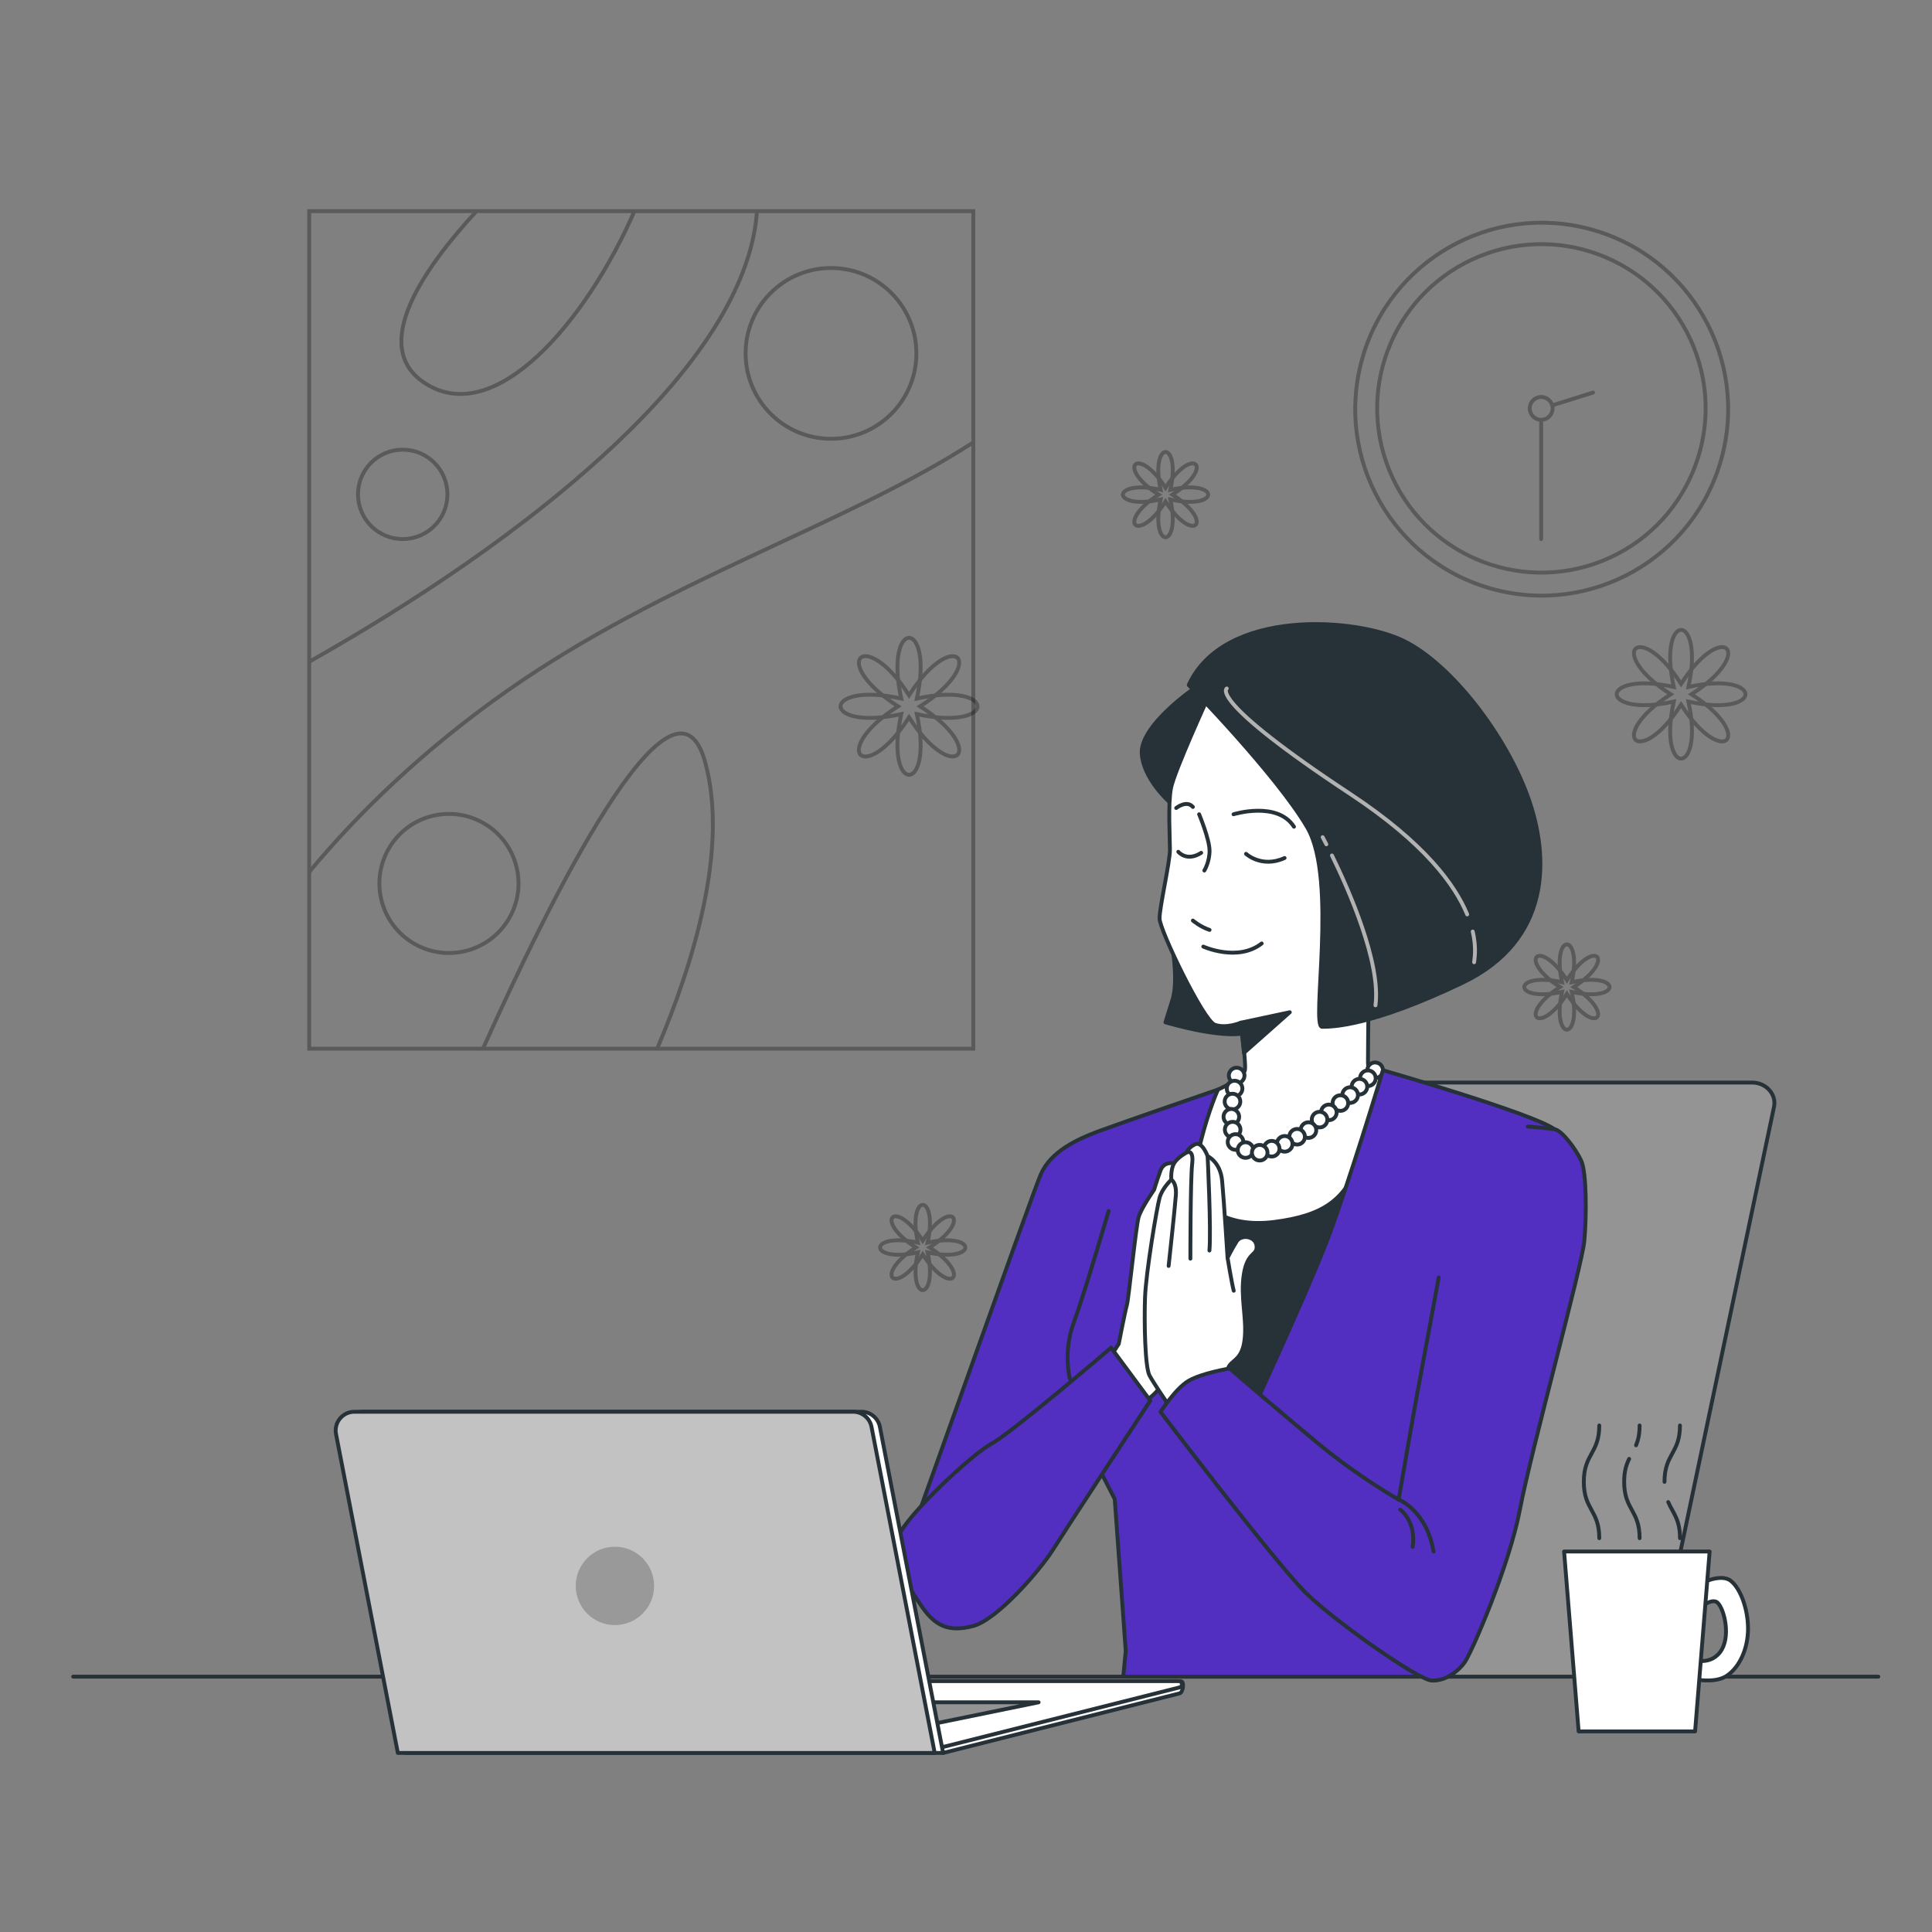 <?xml version="1.0"?>
<svg width="500" height="500" xmlns="http://www.w3.org/2000/svg" xmlns:svg="http://www.w3.org/2000/svg" enable-background="new 0 0 500 500" version="1.1" xml:space="preserve">
 <rect width="100%" height="100%" fill="#808080" stroke="none"/>
 <g class="layer">
  <title>Layer 1</title>
  <g id="Background_Simple"/>
  <g id="Picture" transform="matrix(1 0 0 1 0 0)">
   <g id="svg_4" opacity="0.3">
    <rect fill="none" height="216.76" id="svg_5" stroke="#000000" stroke-miterlimit="10" width="171.87" x="80.02" y="54.64"/>
    <path d="m80.02,225.67c12.47,-14.99 29.18,-31.39 51.21,-46.87c40.98,-28.78 87.66,-42.92 120.66,-64.32" fill="none" id="svg_6" stroke="#000000" stroke-miterlimit="10"/>
    <path d="m80.02,171.26c25.52,-14.42 56.29,-34.31 80.68,-57.69c27.15,-26.03 34.38,-45.96 35.19,-58.93" fill="none" id="svg_7" stroke="#000000" stroke-miterlimit="10"/>
    <path d="m124.99,271.4c17,-37.91 49.29,-103.44 57.45,-74.35c6.26,22.3 -2.97,52.23 -12.37,74.35" fill="none" id="svg_8" stroke="#000000" stroke-miterlimit="10"/>
    <path d="m123.33,54.64c-13.67,14.8 -27.46,34.7 -13.85,44.19c18.32,12.77 42.34,-15.76 54.71,-44.19" fill="none" id="svg_9" stroke="#000000" stroke-miterlimit="10"/>
    <circle cx="215.06" cy="91.46" fill="none" id="svg_10" r="22.1" stroke="#000000" stroke-miterlimit="10"/>
    <circle cx="104.22" cy="127.94" fill="none" id="svg_11" r="11.57" stroke="#000000" stroke-miterlimit="10"/>
    <ellipse cx="116.13" cy="228.73" fill="none" id="svg_12" rx="18" ry="18" stroke="#000000" stroke-miterlimit="10" transform="matrix(0.974 -0.226 0.226 0.974 -48.615 32.101)"/>
   </g>
  </g>
  <g id="Table">
   <line fill="none" id="svg_56" stroke="#263238" stroke-linecap="round" stroke-linejoin="round" stroke-miterlimit="10" x1="486.11" x2="18.94" y1="433.91" y2="433.91"/>
  </g>
  <g id="Seat" transform="matrix(1 0 0 1 0 0)">
   <path d="m453.41,280.16l-115.24,0c-2.79,0 -5.18,1.8 -5.71,4.3l-31.43,149.45l127.06,0l31.02,-147.45c0.69,-3.27 -2.05,-6.3 -5.7,-6.3z" fill="#949494" id="svg_57" stroke="#263238" stroke-linecap="round" stroke-linejoin="round" stroke-miterlimit="10"/>
  </g>
  <g id="Character">
   <g id="svg_58">
    <path d="m309.53,177.82c0,0 -14.84,9.98 -14.03,17.53s8.9,13.76 8.9,13.76s11.06,-26.7 11.87,-26.97s-6.74,-4.32 -6.74,-4.32z" fill="#263238" id="svg_59" stroke="#263238" stroke-linecap="round" stroke-linejoin="round" stroke-miterlimit="10"/>
    <path d="m302.72,241.13c0,0 2.56,11.72 0.73,17.58c-1.83,5.86 -1.83,5.86 -1.83,5.86s16.84,5.12 22.34,2.19c5.49,-2.93 6.22,-4.76 6.22,-4.76s-21.24,-23.8 -27.46,-20.87z" fill="#263238" id="svg_60" stroke="#263238" stroke-linecap="round" stroke-linejoin="round" stroke-miterlimit="10"/>
    <path d="m299.9,298.62c0,0 29.06,-2.03 43.59,0c14.53,2.03 16.27,2.33 16.27,2.33s-12.78,44.46 -20.92,61.9c-8.14,17.43 -26.73,32.25 -26.73,32.25s-28.78,-49.4 -12.21,-96.48z" fill="#263238" id="svg_61" stroke="#263238" stroke-linecap="round" stroke-linejoin="round" stroke-miterlimit="10"/>
    <path d="m312.76,180.25c0,0 -8.9,19.42 -9.71,23.73c-0.81,4.32 -0.27,12.68 -0.27,15.92c0,3.23 -2.69,14.83 -2.69,17.8c0,2.96 11.32,26.43 14.29,27.5c2.97,1.08 6.74,-0.53 6.74,-0.53s1.35,10.03 1.08,12.19c-0.27,2.16 -7.01,5.13 -7.01,5.13s-8.9,17.53 -7.01,23.73c1.88,6.2 8.9,12.14 21.57,10.52c12.68,-1.62 18.61,-5.67 22.12,-16.18c3.5,-10.52 6.2,-21.04 6.2,-21.04s-4.04,0.48 -4.04,-4.11c0,-4.58 0.27,-26.43 0.27,-26.43s3.77,-37.75 -7.83,-53.13c-11.59,-15.37 -29.66,-22.38 -33.71,-15.1z" fill="#FFFFFF" id="svg_62" stroke="#263238" stroke-linecap="round" stroke-linejoin="round" stroke-miterlimit="10"/>
    <g id="svg_63">
     <path d="m307.64,177.28c0,0 22.92,23.47 30.74,36.95c7.82,13.49 0.81,51.51 3.78,51.51c2.97,0 13.04,-0.29 36.23,-11.35c23.2,-11.05 22.66,-32.63 16.99,-48.27c-5.66,-15.65 -19.51,-33.96 -31.92,-40.17c-12.4,-6.2 -46.65,-8.62 -55.82,11.33z" fill="#263238" id="svg_64" stroke="#263238" stroke-linecap="round" stroke-linejoin="round" stroke-miterlimit="10"/>
     <g id="svg_65">
      <path d="m344.71,221.39c4.3,8.79 12.71,27.74 11.26,38.79" fill="none" id="svg_66" stroke="#B2B2B2" stroke-linecap="round" stroke-linejoin="round" stroke-miterlimit="10"/>
      <path d="m342.3,216.66c0,0 0.36,0.67 0.96,1.85" fill="none" id="svg_67" stroke="#B2B2B2" stroke-linecap="round" stroke-linejoin="round" stroke-miterlimit="10"/>
      <path d="m381.14,241.08c1.07,4.6 0.36,7.41 0.36,7.95" fill="none" id="svg_68" stroke="#B2B2B2" stroke-linecap="round" stroke-linejoin="round" stroke-miterlimit="10"/>
      <path d="m317.48,178.18c0,0 -5.04,2.87 32.01,27.33c19.14,12.64 27.05,23.45 30.22,31.14" fill="none" id="svg_69" stroke="#B2B2B2" stroke-linecap="round" stroke-linejoin="round" stroke-miterlimit="10"/>
     </g>
    </g>
    <path d="m322.47,220.97c0,0 4.05,3.78 9.98,1.08" fill="none" id="svg_70" stroke="#263238" stroke-linecap="round" stroke-linejoin="round" stroke-miterlimit="10"/>
    <path d="m304.94,220.44c0,0 2.16,2.69 5.93,0.27" fill="none" id="svg_71" stroke="#263238" stroke-linecap="round" stroke-linejoin="round" stroke-miterlimit="10"/>
    <path d="m310.33,210.73c0,0 2.7,6.47 2.7,9.43c0,2.97 -1.35,5.13 -1.35,5.13" fill="none" id="svg_72" stroke="#263238" stroke-linecap="round" stroke-linejoin="round" stroke-miterlimit="10"/>
    <path d="m308.72,238.24c0,0 1.88,1.61 4.31,2.42" fill="none" id="svg_73" stroke="#263238" stroke-linecap="round" stroke-linejoin="round" stroke-miterlimit="10"/>
    <path d="m311.41,244.98c0,0 8.9,4.04 15.11,-0.81" fill="none" id="svg_74" stroke="#263238" stroke-linecap="round" stroke-linejoin="round" stroke-miterlimit="10"/>
    <path d="m319.24,210.73c0,0 11.32,-3.51 15.64,3.23" fill="none" id="svg_75" stroke="#263238" stroke-linecap="round" stroke-linejoin="round" stroke-miterlimit="10"/>
    <path d="m304.4,209.11c0,0 2.7,-2.16 4.32,-0.27" fill="none" id="svg_76" stroke="#263238" stroke-linecap="round" stroke-linejoin="round" stroke-miterlimit="10"/>
    <polygon fill="#263238" id="svg_77" points="    321.123,264.665 333.799,261.968 321.932,272.486   " stroke="#263238" stroke-linecap="round" stroke-linejoin="round" stroke-miterlimit="10"/>
    <path d="m322.07,278.35c0,1.11 -0.91,2.02 -2.03,2.02s-2.02,-0.91 -2.02,-2.02c0,-1.12 0.91,-2.03 2.02,-2.03s2.03,0.91 2.03,2.03z" fill="#FFFFFF" id="svg_78" stroke="#263238" stroke-linecap="round" stroke-linejoin="round" stroke-miterlimit="10"/>
    <path d="m321.53,281.72c0,1.11 -0.91,2.02 -2.03,2.02c-1.11,0 -2.02,-0.91 -2.02,-2.02c0,-1.12 0.91,-2.03 2.02,-2.03c1.12,0 2.03,0.91 2.03,2.03z" fill="#FFFFFF" id="svg_79" stroke="#263238" stroke-linecap="round" stroke-linejoin="round" stroke-miterlimit="10"/>
    <path d="m320.99,285.09c0,1.11 -0.91,2.02 -2.03,2.02c-1.11,0 -2.02,-0.91 -2.02,-2.02c0,-1.12 0.91,-2.03 2.02,-2.03c1.12,0 2.03,0.91 2.03,2.03z" fill="#FFFFFF" id="svg_80" stroke="#263238" stroke-linecap="round" stroke-linejoin="round" stroke-miterlimit="10"/>
    <path d="m357.9,276.98c0,1.12 -0.9,2.02 -2.02,2.02c-1.12,0 -2.02,-0.9 -2.02,-2.02s0.9,-2.02 2.02,-2.02c1.12,0 2.02,0.9 2.02,2.02z" fill="#FFFFFF" id="svg_81" stroke="#263238" stroke-linecap="round" stroke-linejoin="round" stroke-miterlimit="10"/>
    <path d="m356.03,279.05c0,1.11 -0.91,2.02 -2.03,2.02c-1.11,0 -2.02,-0.91 -2.02,-2.02c0,-1.12 0.91,-2.03 2.02,-2.03c1.12,0 2.03,0.91 2.03,2.03z" fill="#FFFFFF" id="svg_82" stroke="#263238" stroke-linecap="round" stroke-linejoin="round" stroke-miterlimit="10"/>
    <circle cx="351.82" cy="281.23" fill="#FFFFFF" id="svg_83" r="2.02" stroke="#263238" stroke-linecap="round" stroke-linejoin="round" stroke-miterlimit="10"/>
    <path d="m351.44,283.4c0,1.12 -0.91,2.03 -2.03,2.03s-2.02,-0.91 -2.02,-2.03c0,-1.11 0.91,-2.02 2.02,-2.02s2.03,0.91 2.03,2.02z" fill="#FFFFFF" id="svg_84" stroke="#263238" stroke-linecap="round" stroke-linejoin="round" stroke-miterlimit="10"/>
    <path d="m348.91,285.47c0,1.12 -0.9,2.02 -2.02,2.02c-1.12,0 -2.02,-0.9 -2.02,-2.02s0.9,-2.02 2.02,-2.02c1.12,0 2.02,0.9 2.02,2.02z" fill="#FFFFFF" id="svg_85" stroke="#263238" stroke-linecap="round" stroke-linejoin="round" stroke-miterlimit="10"/>
    <circle cx="343.91" cy="287.88" fill="#FFFFFF" id="svg_86" r="2.02" stroke="#263238" stroke-linecap="round" stroke-linejoin="round" stroke-miterlimit="10"/>
    <path d="m343.52,289.76c0,1.11 -0.9,2.02 -2.02,2.02c-1.12,0 -2.02,-0.91 -2.02,-2.02c0,-1.12 0.9,-2.03 2.02,-2.03c1.12,0 2.02,0.91 2.02,2.03z" fill="#FFFFFF" id="svg_87" stroke="#263238" stroke-linecap="round" stroke-linejoin="round" stroke-miterlimit="10"/>
    <path d="m340.65,292.47c0,1.12 -0.9,2.02 -2.02,2.02s-2.02,-0.9 -2.02,-2.02s0.9,-2.03 2.02,-2.03s2.02,0.91 2.02,2.03z" fill="#FFFFFF" id="svg_88" stroke="#263238" stroke-linecap="round" stroke-linejoin="round" stroke-miterlimit="10"/>
    <path d="m337.71,294.19c0,1.12 -0.9,2.02 -2.02,2.02c-1.12,0 -2.02,-0.9 -2.02,-2.02s0.9,-2.02 2.02,-2.02c1.12,0 2.02,0.9 2.02,2.02z" fill="#FFFFFF" id="svg_89" stroke="#263238" stroke-linecap="round" stroke-linejoin="round" stroke-miterlimit="10"/>
    <path d="m334.5,296.02c0,1.12 -0.91,2.03 -2.02,2.03c-1.12,0 -2.03,-0.91 -2.03,-2.03c0,-1.11 0.91,-2.02 2.03,-2.02c1.12,0 2.02,0.91 2.02,2.02z" fill="#FFFFFF" id="svg_90" stroke="#263238" stroke-linecap="round" stroke-linejoin="round" stroke-miterlimit="10"/>
    <path d="m320.69,289.03c0,1.11 -0.9,2.02 -2.02,2.02s-2.02,-0.91 -2.02,-2.02c0,-1.12 0.9,-2.03 2.02,-2.03s2.02,0.91 2.02,2.03z" fill="#FFFFFF" id="svg_91" stroke="#263238" stroke-linecap="round" stroke-linejoin="round" stroke-miterlimit="10"/>
    <circle cx="319.01" cy="292.35" fill="#FFFFFF" id="svg_92" r="2.02" stroke="#263238" stroke-linecap="round" stroke-linejoin="round" stroke-miterlimit="10"/>
    <path d="m321.78,295.55c0,1.11 -0.91,2.02 -2.02,2.02s-2.03,-0.91 -2.03,-2.02c0,-1.12 0.91,-2.03 2.03,-2.03s2.02,0.91 2.02,2.03z" fill="#FFFFFF" id="svg_93" stroke="#263238" stroke-linecap="round" stroke-linejoin="round" stroke-miterlimit="10"/>
    <circle cx="322.34" cy="297.63" fill="#FFFFFF" id="svg_94" r="2.02" stroke="#263238" stroke-linecap="round" stroke-linejoin="round" stroke-miterlimit="10"/>
    <path d="m331.13,297.29c0,1.11 -0.9,2.02 -2.02,2.02c-1.12,0 -2.02,-0.91 -2.02,-2.02s0.9,-2.03 2.02,-2.03c1.12,0 2.02,0.91 2.02,2.03z" fill="#FFFFFF" id="svg_95" stroke="#263238" stroke-linecap="round" stroke-linejoin="round" stroke-miterlimit="10"/>
    <path d="m328.03,298.32c0,1.12 -0.9,2.02 -2.02,2.02c-1.12,0 -2.02,-0.9 -2.02,-2.02c0,-1.12 0.9,-2.02 2.02,-2.02c1.12,0 2.02,0.9 2.02,2.02z" fill="#FFFFFF" id="svg_96" stroke="#263238" stroke-linecap="round" stroke-linejoin="round" stroke-miterlimit="10"/>
    <path d="m357.9,276.98c0,0 -9.19,30.46 -14.58,44.41c-5.39,13.95 -19.65,44.69 -19.65,44.69s-13.31,-18.38 -15.53,-40.89c-2.22,-22.5 7.05,-43.2 7.05,-43.2s-24.46,8.41 -30.48,10.63c-6.02,2.22 -12.87,5.41 -15.41,11.43c-2.53,6.02 -30.81,85.89 -32.08,89.06c-1.27,3.17 -3.8,3.49 -0.32,8.88c3.49,5.39 20.29,5.7 23.46,2.85c3.17,-2.85 21.47,-29.88 21.47,-29.88l6.66,12.99l2.85,39.31l-0.64,6.65l85.27,0l-0.95,-23.14c0,0 31.72,-79.86 34.26,-93.49c2.53,-13.63 -1.27,-20.92 -6.98,-25.04c-5.7,-4.12 -44.4,-15.26 -44.4,-15.26z" fill="#522ec1" id="svg_97" stroke="#263238" stroke-linecap="round" stroke-linejoin="round" stroke-miterlimit="10" transform="matrix(1 0 0 1 0 0)"/>
    <path d="m303.84,301.1c0,0 -2.58,-0.71 -3.52,1.87c-0.94,2.58 -1.64,4.93 -1.64,4.93s-3.28,4.7 -3.99,7.04s-2.58,21.12 -3.05,22.77c-0.47,1.64 -2.11,10.09 -2.11,10.09l-2.58,3.99l6.8,11.73c0,0 3.76,-0.23 7.28,-5.63c3.52,-5.4 3.52,-4.93 4.22,-11.73c0.7,-6.81 1.41,-43.89 1.41,-43.89s-1.41,-1.64 -2.82,-1.17z" fill="#FFFFFF" id="svg_98" stroke="#263238" stroke-linecap="round" stroke-linejoin="round" stroke-miterlimit="10"/>
    <g id="svg_99">
     <path d="m317.69,360c0,0 -0.7,-4.93 0.47,-6.57c1.17,-1.64 3.52,-1.88 3.99,-7.27c0.47,-5.4 -1.17,-10.56 -0.24,-16.43c0.94,-5.87 3.52,-4.7 3.29,-7.28c-0.23,-2.58 -3.99,-3.05 -5.16,-1.17c-1.18,1.88 -2.35,4.22 -2.35,4.22s-0.94,-15.02 -1.41,-19.94c-0.47,-4.93 -3.75,-6.34 -3.75,-6.34s-1.41,-3.99 -3.29,-3.05c-1.88,0.94 -2.11,2.11 -2.11,2.11s-2.35,1.17 -3.29,2.82c-0.94,1.64 -0.7,4.22 -0.7,4.22s-2.35,2.11 -3.05,4.69c-0.71,2.59 -3.52,19.25 -3.76,25.82c-0.23,6.57 0,18.07 1.18,20.18c1.17,2.11 4.22,6.57 4.22,6.57l1.88,5.64c0,0 8.92,-7.28 14.08,-8.22z" fill="#FFFFFF" id="svg_100" stroke="#263238" stroke-linecap="round" stroke-linejoin="round" stroke-miterlimit="10"/>
     <path d="m303.14,305.32c0,0 1.41,0.7 1.17,3.99c-0.23,3.29 -1.87,18.31 -1.87,18.31" fill="#FFFFFF" id="svg_101" stroke="#263238" stroke-linecap="round" stroke-linejoin="round" stroke-miterlimit="10"/>
     <path d="m307.13,298.28c0,0 1.87,-1.1 1.4,2.97c-0.46,4.07 -0.46,24.49 -0.46,24.49" fill="#FFFFFF" id="svg_102" stroke="#263238" stroke-linecap="round" stroke-linejoin="round" stroke-miterlimit="10"/>
     <path d="m312.53,299.22c0,0 0.94,19.01 0.47,24.41" fill="#FFFFFF" id="svg_103" stroke="#263238" stroke-linecap="round" stroke-linejoin="round" stroke-miterlimit="10"/>
     <path d="m317.69,325.5c0,0 1.14,6.9 1.6,8.54" fill="#FFFFFF" id="svg_104" stroke="#263238" stroke-linecap="round" stroke-linejoin="round" stroke-miterlimit="10"/>
    </g>
    <path d="m287.55,348.78l10.14,13.71c0,0 -21.82,33.22 -25.23,38.64c-3.42,5.41 -14.45,18.1 -20.67,19.7c-6.22,1.61 -9.63,0 -13.05,-4.81c-3.41,-4.82 -8.43,-13.05 -6.22,-18.47c2.21,-5.42 18.86,-21.11 24.08,-23.92c5.22,-2.81 30.95,-24.85 30.95,-24.85z" fill="#522ec1" id="svg_105" stroke="#263238" stroke-linecap="round" stroke-linejoin="round" stroke-miterlimit="10" transform="matrix(1 0 0 1 0 0)"/>
    <path d="m395.36,291.54c0,0 5.02,0.4 6.95,0.7c1.92,0.3 5.5,5.12 6.9,8.13c1.41,3.01 1.41,14.45 0.8,20.87c-0.6,6.42 -13.82,54.42 -16.63,69.28c-2.81,14.85 -12.46,36.98 -14.26,39.59c-1.81,2.6 -5.22,5.01 -8.63,4.81c-3.42,-0.2 -24.57,-14.93 -32.4,-22.55c-7.83,-7.63 -37.74,-46.97 -37.74,-46.97s3.82,-6.02 7.23,-8.03s10.64,-3.21 10.64,-3.21s13.25,11.44 23.48,19.87c10.24,8.43 20.27,14.05 20.27,14.05s4.42,-25.58 5.02,-28.59c0.6,-3.01 5.35,-28.89 5.35,-28.89" fill="#522ec1" id="svg_106" stroke="#263238" stroke-linecap="round" stroke-linejoin="round" stroke-miterlimit="10"/>
    <path d="m361.97,388.08c0,0 7.23,2.81 9.03,13.45" fill="none" id="svg_107" stroke="#263238" stroke-linecap="round" stroke-linejoin="round" stroke-miterlimit="10"/>
    <path d="m362.37,390.69c0,0 4.22,3.01 3.22,9.63" fill="none" id="svg_108" stroke="#263238" stroke-linecap="round" stroke-linejoin="round" stroke-miterlimit="10"/>
    <path d="m276.87,356.77c0,0 -1.81,-6.83 1.01,-14.45c2.81,-7.63 9.03,-28.91 9.03,-28.91" fill="none" id="svg_109" stroke="#263238" stroke-linecap="round" stroke-linejoin="round" stroke-miterlimit="10"/>
   </g>
  </g>
  <g id="Flowers">
   <g id="svg_110" opacity="0.3">
    <path d="m437.75,179.68c16.98,10.86 8.18,19.67 -2.69,2.68c-10.86,16.98 -19.67,8.18 -2.68,-2.68c-16.99,-10.87 -8.18,-19.68 2.68,-2.69c10.87,-16.99 19.67,-8.18 2.69,2.69z" fill="none" id="svg_111" stroke="#000000" stroke-miterlimit="10"/>
    <path d="m436.96,177.78c19.69,-4.33 19.69,8.12 0,3.79c4.33,19.69 -8.13,19.69 -3.79,0c-19.7,4.33 -19.7,-8.12 0,-3.79c-4.34,-19.7 8.12,-19.7 3.79,0z" fill="none" id="svg_112" stroke="#000000" stroke-miterlimit="10"/>
   </g>
   <g id="svg_113" opacity="0.3">
    <path d="m303.42,128.01c11.25,7.19 5.41,13.03 -1.78,1.78c-7.19,11.25 -13.03,5.41 -1.78,-1.78c-11.25,-7.19 -5.41,-13.03 1.78,-1.78c7.19,-11.25 13.03,-5.41 1.78,1.78z" fill="none" id="svg_114" stroke="#000000" stroke-miterlimit="10"/>
    <path d="m302.9,126.75c13.04,-2.86 13.04,5.38 0,2.52c2.86,13.04 -5.38,13.04 -2.52,0c-13.04,2.86 -13.04,-5.38 0,-2.52c-2.86,-13.04 5.38,-13.04 2.52,0z" fill="none" id="svg_115" stroke="#000000" stroke-miterlimit="10"/>
   </g>
   <g id="svg_116" opacity="0.3">
    <path d="m240.58,322.85c11.25,7.2 5.42,13.03 -1.78,1.78c-7.19,11.25 -13.02,5.42 -1.77,-1.78c-11.25,-7.19 -5.42,-13.02 1.77,-1.77c7.2,-11.25 13.03,-5.42 1.78,1.77z" fill="none" id="svg_117" stroke="#000000" stroke-miterlimit="10"/>
    <path d="m240.06,321.6c13.04,-2.87 13.04,5.38 0,2.51c2.87,13.04 -5.38,13.04 -2.51,0c-13.05,2.87 -13.05,-5.38 0,-2.51c-2.87,-13.04 5.38,-13.04 2.51,0z" fill="none" id="svg_118" stroke="#000000" stroke-miterlimit="10"/>
   </g>
   <g id="svg_119" opacity="0.3">
    <path d="m407.29,255.45c11.25,7.19 5.41,13.02 -1.78,1.77c-7.19,11.25 -13.03,5.42 -1.78,-1.77c-11.25,-7.2 -5.41,-13.03 1.78,-1.78c7.19,-11.25 13.03,-5.42 1.78,1.78z" fill="none" id="svg_120" stroke="#000000" stroke-miterlimit="10"/>
    <path d="m406.77,254.19c13.04,-2.87 13.04,5.38 0,2.51c2.86,13.04 -5.38,13.04 -2.52,0c-13.04,2.87 -13.04,-5.38 0,-2.51c-2.86,-13.04 5.38,-13.04 2.52,0z" fill="none" id="svg_121" stroke="#000000" stroke-miterlimit="10"/>
   </g>
   <g id="svg_122" opacity="0.3">
    <path d="m238.12,182.8c18.07,11.55 8.7,20.92 -2.86,2.85c-11.56,18.08 -20.93,8.71 -2.85,-2.85c-18.08,-11.56 -8.71,-20.93 2.85,-2.86c11.56,-18.07 20.93,-8.7 2.86,2.86z" fill="none" id="svg_123" stroke="#000000" stroke-miterlimit="10"/>
    <path d="m237.28,180.78c20.95,-4.61 20.95,8.64 0,4.03c4.61,20.96 -8.64,20.96 -4.04,0c-20.95,4.61 -20.95,-8.64 0,-4.03c-4.6,-20.95 8.65,-20.95 4.04,0z" fill="none" id="svg_124" stroke="#000000" stroke-miterlimit="10"/>
   </g>
  </g>
  <g id="Clock">
   <g id="svg_125" opacity="0.3">
    <ellipse cx="398.85" cy="105.69" fill="none" id="svg_126" rx="48.26" ry="48.26" stroke="#000000" stroke-linecap="round" stroke-linejoin="round" stroke-miterlimit="10" transform="matrix(0.265 -0.964 0.964 0.265 191.407 462.374)"/>
    <ellipse cx="398.85" cy="105.69" fill="none" id="svg_127" rx="42.49" ry="42.49" stroke="#000000" stroke-linecap="round" stroke-linejoin="round" stroke-miterlimit="10" transform="matrix(0.928 -0.373 0.373 0.928 -10.642 156.38)"/>
    <path d="m401.81,105.69c0,1.64 -1.33,2.96 -2.96,2.96s-2.96,-1.32 -2.96,-2.96c0,-1.63 1.33,-2.95 2.96,-2.95s2.96,1.32 2.96,2.95z" fill="none" id="svg_128" stroke="#000000" stroke-linecap="round" stroke-linejoin="round" stroke-miterlimit="10"/>
    <line fill="none" id="svg_129" stroke="#000000" stroke-linecap="round" stroke-linejoin="round" stroke-miterlimit="10" x1="402" x2="412.28" y1="104.81" y2="101.6"/>
    <line fill="none" id="svg_130" stroke="#000000" stroke-linecap="round" stroke-linejoin="round" stroke-miterlimit="10" x1="398.85" x2="398.85" y1="108.65" y2="139.51"/>
   </g>
  </g>
  <g id="Device">
   <g id="svg_131">
    <path d="m244.08,453.66l61.18,-15.41c0.95,-0.23 1.31,-3.14 0.34,-3.14l-90.25,1.52l28.73,17.03z" fill="#FFFFFF" id="svg_132" stroke="#263238" stroke-linecap="round" stroke-linejoin="round" stroke-miterlimit="10"/>
    <path d="m244.08,452.11l61.18,-15.41c0.95,-0.24 0.78,-1.62 -0.2,-1.62l-89.71,0l28.73,17.03z" fill="#FFFFFF" id="svg_133" stroke="#263238" stroke-linecap="round" stroke-linejoin="round" stroke-miterlimit="10"/>
    <polygon fill="#949494" id="svg_134" points="    237.905,440.558 268.791,440.558 234.387,447.595   " stroke="#263238" stroke-linecap="round" stroke-linejoin="round" stroke-miterlimit="10"/>
    <path d="m244.08,453.66l-138.95,0l-16,-82.53c-0.58,-2.99 1.71,-5.77 4.76,-5.77l129.08,0c2.32,0 4.31,1.65 4.75,3.93l16.36,84.37z" fill="#FFFFFF" id="svg_135" stroke="#263238" stroke-linecap="round" stroke-linejoin="round" stroke-miterlimit="10"/>
    <path d="m241.9,453.66l-138.94,0l-16,-82.53c-0.58,-2.99 1.71,-5.77 4.76,-5.77l129.07,0c2.32,0 4.32,1.65 4.76,3.93l16.35,84.37z" fill="#C2C2C2" id="svg_136" stroke="#263238" stroke-linecap="round" stroke-linejoin="round" stroke-miterlimit="10"/>
    <circle cx="159.14" cy="410.43" fill="#999999" id="svg_137" r="10.14"/>
   </g>
  </g>
  <g id="Mug">
   <g id="svg_138">
    <g id="svg_139">
     <path d="m439.92,409.9c0,0 5.37,-2.83 7.98,-0.8c2.62,2.03 4.49,7.48 4.49,12.41c0,4.93 -2.03,9.86 -5.51,12.19c-3.48,2.32 -9.87,0.58 -9.87,0.58l0.29,-4.94c0,0 4.94,2.03 7.84,-1.74c2.9,-3.77 1.16,-11.02 -0.58,-12.77s-5.8,2.33 -5.8,2.33l1.16,-7.26z" fill="#FFFFFF" id="svg_140" stroke="#263238" stroke-linecap="round" stroke-linejoin="round" stroke-miterlimit="10"/>
     <polygon fill="#FFFFFF" id="svg_141" points="     442.453,401.527 404.784,401.527 408.551,448.09 438.686,448.09    " stroke="#263238" stroke-linecap="round" stroke-linejoin="round" stroke-miterlimit="10"/>
    </g>
    <g id="svg_142">
     <g id="svg_143">
      <path d="m413.89,368.91c0,7.29 -4,7.29 -4,14.59c0,7.29 4,7.29 4,14.58" fill="none" id="svg_144" stroke="#263238" stroke-linecap="round" stroke-linejoin="round" stroke-miterlimit="10"/>
     </g>
     <g id="svg_145">
      <path d="m421.62,377.56c-0.72,1.46 -1.29,3.18 -1.29,5.94c0,7.29 4,7.29 4,14.58" fill="none" id="svg_146" stroke="#263238" stroke-linecap="round" stroke-linejoin="round" stroke-miterlimit="10"/>
      <path d="m424.33,368.91c0,2.27 -0.39,3.83 -0.92,5.13" fill="none" id="svg_147" stroke="#263238" stroke-linecap="round" stroke-linejoin="round" stroke-miterlimit="10"/>
     </g>
     <g id="svg_148">
      <path d="m431.74,388.74c1.19,2.8 3.04,4.38 3.04,9.34" fill="none" id="svg_149" stroke="#263238" stroke-linecap="round" stroke-linejoin="round" stroke-miterlimit="10"/>
      <path d="m434.77,368.91c0,7.29 -4,7.29 -4,14.59" fill="none" id="svg_150" stroke="#263238" stroke-linecap="round" stroke-linejoin="round" stroke-miterlimit="10"/>
     </g>
    </g>
   </g>
  </g>
 </g>
</svg>